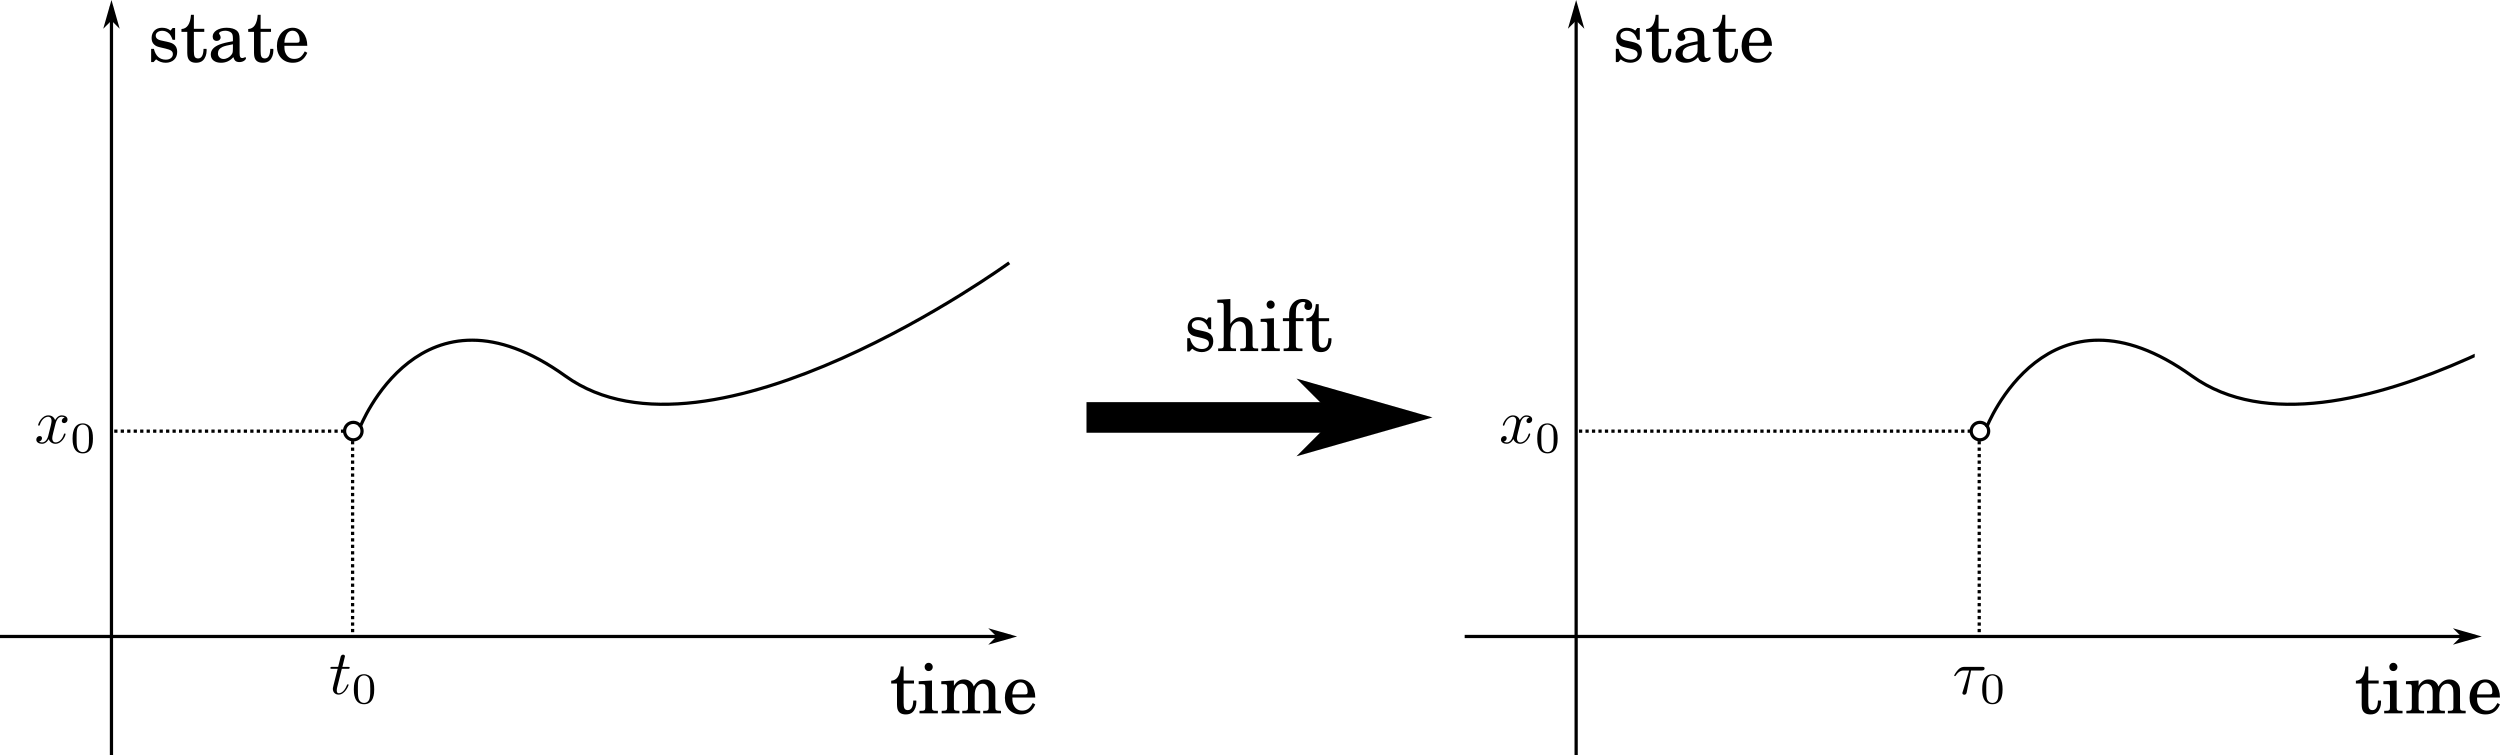 <?xml version="1.0" encoding="UTF-8"?>
<svg xmlns="http://www.w3.org/2000/svg" xmlns:xlink="http://www.w3.org/1999/xlink" width="578.931pt" height="174.895pt" viewBox="0 0 578.931 174.895" version="1.1">
<defs>
<g>
<symbol overflow="visible" id="glyph0-0">
<path style="stroke:none;" d="M 0.922 -18.75 L 9.391 -18.75 L 9.391 1.5 L 0.922 1.5 Z M 2.422 0 L 7.891 0 L 7.891 -17.25 L 2.422 -17.25 Z M 2.422 0 "/>
</symbol>
<symbol overflow="visible" id="glyph0-1">
<path style="stroke:none;" d="M 3.172 -10.859 L 3.172 -7.609 L 5.578 -7.609 L 5.578 -6.906 L 3.172 -6.906 L 3.172 -2.453 C 3.172 -1.859 3.223 -1.453 3.328 -1.234 C 3.379 -1.086 3.477 -0.969 3.625 -0.875 C 3.781 -0.789 3.953 -0.75 4.141 -0.75 C 4.953 -0.75 5.375 -1.488 5.406 -2.969 L 6.094 -2.969 C 6.113 -2.883 6.125 -2.812 6.125 -2.75 C 6.125 -2.695 6.125 -2.648 6.125 -2.609 C 6.125 -2.148 6.051 -1.719 5.906 -1.312 C 5.758 -0.906 5.547 -0.566 5.266 -0.297 C 5.086 -0.117 4.859 0.016 4.578 0.109 C 4.305 0.203 4.016 0.25 3.703 0.25 C 2.723 0.25 2.098 -0.102 1.828 -0.812 C 1.785 -0.906 1.754 -1.004 1.734 -1.109 C 1.711 -1.223 1.691 -1.352 1.672 -1.5 C 1.66 -1.645 1.648 -1.816 1.641 -2.016 C 1.641 -2.223 1.641 -2.469 1.641 -2.75 L 1.641 -6.906 L 0.297 -6.906 L 0.297 -7.562 C 1.609 -7.633 2.344 -8.734 2.5 -10.859 Z M 3.172 -10.859 "/>
</symbol>
<symbol overflow="visible" id="glyph0-2">
<path style="stroke:none;" d="M 3.375 -1.359 C 3.375 -1.191 3.391 -1.055 3.422 -0.953 C 3.453 -0.859 3.508 -0.781 3.594 -0.719 C 3.688 -0.664 3.812 -0.629 3.969 -0.609 C 4.133 -0.598 4.352 -0.594 4.625 -0.594 L 4.734 -0.594 L 4.734 0 L 0.484 0 L 0.484 -0.594 L 0.609 -0.594 C 0.867 -0.594 1.078 -0.598 1.234 -0.609 C 1.398 -0.629 1.523 -0.664 1.609 -0.719 C 1.703 -0.781 1.758 -0.859 1.781 -0.953 C 1.812 -1.055 1.828 -1.191 1.828 -1.359 L 1.828 -5.922 C 1.828 -6.098 1.816 -6.238 1.797 -6.344 C 1.785 -6.457 1.754 -6.539 1.703 -6.594 C 1.648 -6.656 1.578 -6.695 1.484 -6.719 C 1.398 -6.738 1.281 -6.75 1.125 -6.75 L 0.297 -6.75 L 0.297 -7.438 L 3.375 -7.609 Z M 2.609 -11.703 C 2.867 -11.703 3.086 -11.609 3.266 -11.422 C 3.453 -11.234 3.547 -11.008 3.547 -10.75 C 3.547 -10.477 3.453 -10.25 3.266 -10.062 C 3.086 -9.883 2.863 -9.797 2.594 -9.797 C 2.32 -9.797 2.098 -9.891 1.922 -10.078 C 1.754 -10.266 1.672 -10.488 1.672 -10.75 C 1.672 -11.008 1.758 -11.234 1.938 -11.422 C 2.113 -11.609 2.336 -11.703 2.609 -11.703 Z M 2.609 -11.703 "/>
</symbol>
<symbol overflow="visible" id="glyph0-3">
<path style="stroke:none;" d="M 0.375 -7.438 L 3.297 -7.609 L 3.297 -6.375 C 3.609 -6.883 3.953 -7.258 4.328 -7.5 C 4.703 -7.738 5.141 -7.859 5.641 -7.859 C 6.203 -7.859 6.68 -7.707 7.078 -7.406 C 7.473 -7.113 7.742 -6.719 7.891 -6.219 C 8.242 -6.801 8.625 -7.219 9.031 -7.469 C 9.445 -7.727 9.922 -7.859 10.453 -7.859 C 10.848 -7.859 11.207 -7.781 11.531 -7.625 C 11.852 -7.469 12.133 -7.238 12.375 -6.938 C 12.477 -6.801 12.562 -6.672 12.625 -6.547 C 12.695 -6.422 12.754 -6.285 12.797 -6.141 C 12.836 -6.004 12.863 -5.844 12.875 -5.656 C 12.883 -5.477 12.891 -5.266 12.891 -5.016 L 12.891 -1.375 C 12.891 -1.207 12.906 -1.07 12.938 -0.969 C 12.969 -0.863 13.023 -0.785 13.109 -0.734 C 13.203 -0.68 13.328 -0.645 13.484 -0.625 C 13.648 -0.602 13.863 -0.594 14.125 -0.594 L 14.203 -0.594 L 14.203 0 L 10.078 0 L 10.078 -0.594 L 10.203 -0.594 C 10.441 -0.594 10.633 -0.598 10.781 -0.609 C 10.938 -0.629 11.055 -0.664 11.141 -0.719 C 11.223 -0.781 11.281 -0.859 11.312 -0.953 C 11.344 -1.055 11.359 -1.191 11.359 -1.359 L 11.359 -4.688 C 11.359 -5.02 11.344 -5.285 11.312 -5.484 C 11.289 -5.68 11.242 -5.867 11.172 -6.047 C 11.055 -6.305 10.895 -6.508 10.688 -6.656 C 10.488 -6.801 10.25 -6.875 9.969 -6.875 C 9.406 -6.875 8.953 -6.629 8.609 -6.141 C 8.273 -5.648 8.109 -5 8.109 -4.188 L 8.109 -1.359 C 8.109 -1.191 8.117 -1.055 8.141 -0.953 C 8.172 -0.859 8.227 -0.781 8.312 -0.719 C 8.406 -0.664 8.531 -0.629 8.688 -0.609 C 8.844 -0.598 9.055 -0.594 9.328 -0.594 L 9.391 -0.594 L 9.391 0 L 5.234 0 L 5.234 -0.594 L 5.312 -0.594 C 5.582 -0.594 5.797 -0.598 5.953 -0.609 C 6.117 -0.629 6.242 -0.664 6.328 -0.719 C 6.422 -0.781 6.484 -0.859 6.516 -0.953 C 6.547 -1.055 6.562 -1.191 6.562 -1.359 L 6.562 -4.859 C 6.562 -5.523 6.445 -6.02 6.219 -6.344 C 6.125 -6.488 5.973 -6.613 5.766 -6.719 C 5.566 -6.82 5.363 -6.875 5.156 -6.875 C 4.883 -6.875 4.633 -6.805 4.406 -6.672 C 4.176 -6.547 3.977 -6.367 3.812 -6.141 C 3.656 -5.922 3.531 -5.656 3.438 -5.344 C 3.344 -5.031 3.297 -4.691 3.297 -4.328 L 3.297 -1.375 C 3.297 -1.207 3.305 -1.07 3.328 -0.969 C 3.359 -0.863 3.414 -0.785 3.5 -0.734 C 3.594 -0.68 3.719 -0.645 3.875 -0.625 C 4.031 -0.602 4.242 -0.594 4.516 -0.594 L 4.578 -0.594 L 4.578 0 L 0.469 0 L 0.469 -0.594 L 0.609 -0.594 C 0.836 -0.594 1.023 -0.602 1.172 -0.625 C 1.328 -0.645 1.441 -0.68 1.516 -0.734 C 1.598 -0.785 1.656 -0.863 1.688 -0.969 C 1.719 -1.07 1.734 -1.207 1.734 -1.375 L 1.734 -5.922 C 1.734 -6.098 1.723 -6.238 1.703 -6.344 C 1.691 -6.457 1.66 -6.539 1.609 -6.594 C 1.566 -6.656 1.5 -6.695 1.406 -6.719 C 1.32 -6.738 1.203 -6.75 1.047 -6.75 L 0.375 -6.75 Z M 0.375 -7.438 "/>
</symbol>
<symbol overflow="visible" id="glyph0-4">
<path style="stroke:none;" d="M 2.312 -3.672 L 2.312 -3.438 C 2.312 -3.051 2.344 -2.723 2.406 -2.453 C 2.477 -2.18 2.582 -1.93 2.719 -1.703 C 3.145 -0.992 3.766 -0.641 4.578 -0.641 C 5.129 -0.641 5.594 -0.77 5.969 -1.031 C 6.344 -1.301 6.695 -1.754 7.031 -2.391 L 7.609 -2.062 C 6.941 -0.52 5.828 0.25 4.266 0.25 C 3.711 0.25 3.207 0.156 2.75 -0.031 C 2.301 -0.219 1.914 -0.477 1.594 -0.812 C 1.27 -1.145 1.02 -1.547 0.844 -2.016 C 0.664 -2.492 0.578 -3.023 0.578 -3.609 C 0.578 -4.211 0.664 -4.773 0.844 -5.297 C 1.031 -5.816 1.285 -6.266 1.609 -6.641 C 1.941 -7.023 2.332 -7.32 2.781 -7.531 C 3.227 -7.75 3.711 -7.859 4.234 -7.859 C 4.734 -7.859 5.188 -7.754 5.594 -7.547 C 6.008 -7.348 6.363 -7.062 6.656 -6.688 C 6.957 -6.32 7.191 -5.879 7.359 -5.359 C 7.523 -4.848 7.609 -4.285 7.609 -3.672 Z M 5.188 -4.391 C 5.457 -4.391 5.633 -4.43 5.719 -4.516 C 5.801 -4.598 5.844 -4.758 5.844 -5 C 5.844 -5.656 5.691 -6.18 5.391 -6.578 C 5.098 -6.973 4.703 -7.172 4.203 -7.172 C 3.43 -7.172 2.879 -6.688 2.547 -5.719 C 2.461 -5.477 2.398 -5.258 2.359 -5.062 C 2.328 -4.863 2.312 -4.641 2.312 -4.391 Z M 5.188 -4.391 "/>
</symbol>
<symbol overflow="visible" id="glyph0-5">
<path style="stroke:none;" d="M 6.391 -7.797 L 6.391 -5.062 L 5.812 -5.062 C 5.676 -5.438 5.551 -5.723 5.438 -5.922 C 5.332 -6.129 5.191 -6.32 5.016 -6.5 C 4.547 -6.938 4.016 -7.156 3.422 -7.156 C 2.961 -7.156 2.594 -7.047 2.312 -6.828 C 2.039 -6.617 1.906 -6.348 1.906 -6.016 C 1.906 -5.836 1.953 -5.672 2.047 -5.516 C 2.148 -5.359 2.289 -5.238 2.469 -5.156 C 2.531 -5.113 2.602 -5.078 2.688 -5.047 C 2.781 -5.016 2.898 -4.977 3.047 -4.938 C 3.191 -4.906 3.379 -4.863 3.609 -4.812 C 3.836 -4.758 4.129 -4.695 4.484 -4.625 C 4.734 -4.57 4.941 -4.52 5.109 -4.469 C 5.285 -4.426 5.438 -4.375 5.562 -4.312 C 5.695 -4.258 5.812 -4.203 5.906 -4.141 C 6.008 -4.078 6.109 -4.004 6.203 -3.922 C 6.648 -3.547 6.875 -2.992 6.875 -2.266 C 6.875 -1.891 6.812 -1.547 6.688 -1.234 C 6.562 -0.922 6.379 -0.656 6.141 -0.438 C 5.91 -0.219 5.629 -0.051 5.297 0.062 C 4.973 0.188 4.613 0.25 4.219 0.25 C 3.395 0.25 2.648 -0.016 1.984 -0.547 L 1.406 0.094 L 0.844 0.094 L 0.844 -2.969 L 1.484 -2.969 C 1.68 -2.145 2.016 -1.52 2.484 -1.094 C 2.961 -0.676 3.547 -0.469 4.234 -0.469 C 4.723 -0.469 5.117 -0.586 5.422 -0.828 C 5.723 -1.066 5.875 -1.379 5.875 -1.766 C 5.875 -2.098 5.742 -2.359 5.484 -2.547 C 5.223 -2.734 4.77 -2.898 4.125 -3.047 L 3.25 -3.25 C 3 -3.301 2.785 -3.352 2.609 -3.406 C 2.441 -3.457 2.289 -3.508 2.156 -3.562 C 2.031 -3.625 1.914 -3.688 1.812 -3.75 C 1.707 -3.82 1.609 -3.906 1.516 -4 C 1.141 -4.344 0.953 -4.844 0.953 -5.5 C 0.953 -5.852 1.008 -6.172 1.125 -6.453 C 1.238 -6.742 1.398 -6.992 1.609 -7.203 C 1.816 -7.41 2.066 -7.57 2.359 -7.688 C 2.648 -7.801 2.977 -7.859 3.344 -7.859 C 3.75 -7.859 4.109 -7.805 4.422 -7.703 C 4.734 -7.609 5.039 -7.441 5.344 -7.203 L 5.812 -7.797 Z M 6.391 -7.797 "/>
</symbol>
<symbol overflow="visible" id="glyph0-6">
<path style="stroke:none;" d="M 7.391 -1.984 C 7.391 -1.566 7.438 -1.27 7.531 -1.094 C 7.625 -0.926 7.785 -0.844 8.016 -0.844 C 8.078 -0.844 8.133 -0.848 8.188 -0.859 C 8.238 -0.879 8.332 -0.914 8.469 -0.969 C 8.562 -1.008 8.645 -1.031 8.719 -1.031 C 8.82 -1.031 8.875 -0.969 8.875 -0.844 C 8.875 -0.719 8.828 -0.598 8.734 -0.484 C 8.648 -0.379 8.535 -0.281 8.391 -0.188 C 8.254 -0.102 8.098 -0.035 7.922 0.016 C 7.742 0.066 7.562 0.094 7.375 0.094 C 6.977 0.094 6.672 0.008 6.453 -0.156 C 6.242 -0.332 6.07 -0.629 5.938 -1.047 C 5.57 -0.629 5.145 -0.305 4.656 -0.078 C 4.176 0.141 3.656 0.25 3.094 0.25 C 2.375 0.25 1.797 0.078 1.359 -0.266 C 0.93 -0.609 0.719 -1.078 0.719 -1.672 C 0.719 -2.691 1.414 -3.469 2.812 -4 C 3.008 -4.07 3.195 -4.133 3.375 -4.188 C 3.562 -4.25 3.766 -4.305 3.984 -4.359 C 4.211 -4.422 4.473 -4.477 4.766 -4.531 C 5.055 -4.582 5.414 -4.648 5.844 -4.734 L 5.844 -5.375 C 5.844 -5.738 5.812 -6.023 5.75 -6.234 C 5.688 -6.441 5.578 -6.613 5.422 -6.75 C 5.285 -6.863 5.094 -6.961 4.844 -7.047 C 4.594 -7.129 4.336 -7.172 4.078 -7.172 C 3.68 -7.172 3.344 -7.109 3.062 -6.984 C 2.781 -6.859 2.641 -6.707 2.641 -6.531 C 2.641 -6.5 2.645 -6.469 2.656 -6.438 C 2.664 -6.406 2.695 -6.363 2.75 -6.312 C 2.914 -6.082 3 -5.859 3 -5.641 C 3 -5.398 2.914 -5.203 2.75 -5.047 C 2.582 -4.891 2.367 -4.812 2.109 -4.812 C 1.816 -4.812 1.582 -4.898 1.406 -5.078 C 1.238 -5.266 1.156 -5.508 1.156 -5.812 C 1.156 -6.102 1.234 -6.375 1.391 -6.625 C 1.555 -6.883 1.781 -7.102 2.062 -7.281 C 2.352 -7.457 2.691 -7.598 3.078 -7.703 C 3.473 -7.805 3.898 -7.859 4.359 -7.859 C 5.41 -7.859 6.207 -7.633 6.75 -7.188 C 6.977 -7 7.141 -6.758 7.234 -6.469 C 7.336 -6.188 7.391 -5.785 7.391 -5.266 Z M 5.844 -4.031 C 5.207 -3.914 4.711 -3.812 4.359 -3.719 C 4.004 -3.633 3.695 -3.535 3.438 -3.422 C 3.07 -3.242 2.801 -3.031 2.625 -2.781 C 2.457 -2.539 2.375 -2.25 2.375 -1.906 C 2.375 -1.531 2.5 -1.223 2.75 -0.984 C 3 -0.742 3.305 -0.625 3.672 -0.625 C 4.023 -0.625 4.367 -0.719 4.703 -0.906 C 5.047 -1.094 5.32 -1.336 5.531 -1.641 C 5.602 -1.742 5.66 -1.836 5.703 -1.922 C 5.742 -2.016 5.773 -2.117 5.797 -2.234 C 5.816 -2.359 5.828 -2.5 5.828 -2.656 C 5.836 -2.812 5.844 -3.016 5.844 -3.266 Z M 5.844 -4.031 "/>
</symbol>
<symbol overflow="visible" id="glyph0-7">
<path style="stroke:none;" d="M 0.25 -11.875 L 3.266 -12.047 L 3.266 -6.281 C 3.641 -6.832 4.031 -7.234 4.438 -7.484 C 4.852 -7.734 5.32 -7.859 5.844 -7.859 C 6.344 -7.859 6.785 -7.742 7.172 -7.516 C 7.555 -7.297 7.852 -6.988 8.062 -6.594 C 8.133 -6.457 8.191 -6.332 8.234 -6.219 C 8.285 -6.102 8.32 -5.973 8.344 -5.828 C 8.363 -5.68 8.379 -5.508 8.391 -5.312 C 8.398 -5.113 8.406 -4.867 8.406 -4.578 L 8.406 -1.359 C 8.406 -1.191 8.422 -1.055 8.453 -0.953 C 8.484 -0.859 8.539 -0.781 8.625 -0.719 C 8.707 -0.664 8.828 -0.629 8.984 -0.609 C 9.148 -0.598 9.363 -0.594 9.625 -0.594 L 9.703 -0.594 L 9.703 0 L 5.562 0 L 5.562 -0.594 L 5.625 -0.594 C 5.895 -0.594 6.109 -0.598 6.266 -0.609 C 6.43 -0.629 6.555 -0.664 6.641 -0.719 C 6.734 -0.781 6.797 -0.859 6.828 -0.953 C 6.859 -1.055 6.875 -1.191 6.875 -1.359 L 6.875 -4.641 C 6.875 -5.035 6.844 -5.363 6.781 -5.625 C 6.719 -5.895 6.625 -6.117 6.5 -6.297 C 6.375 -6.461 6.203 -6.598 5.984 -6.703 C 5.773 -6.816 5.566 -6.875 5.359 -6.875 C 4.992 -6.875 4.645 -6.758 4.312 -6.531 C 3.988 -6.301 3.738 -6 3.562 -5.625 C 3.477 -5.426 3.406 -5.156 3.344 -4.812 C 3.289 -4.477 3.266 -4.109 3.266 -3.703 L 3.266 -1.359 C 3.266 -1.191 3.281 -1.055 3.312 -0.953 C 3.344 -0.859 3.398 -0.781 3.484 -0.719 C 3.578 -0.664 3.703 -0.629 3.859 -0.609 C 4.023 -0.598 4.242 -0.594 4.516 -0.594 L 4.578 -0.594 L 4.578 0 L 0.438 0 L 0.438 -0.594 L 0.5 -0.594 C 0.758 -0.594 0.973 -0.598 1.141 -0.609 C 1.305 -0.629 1.43 -0.664 1.516 -0.719 C 1.598 -0.781 1.656 -0.859 1.688 -0.953 C 1.719 -1.055 1.734 -1.191 1.734 -1.359 L 1.734 -10.344 C 1.734 -10.695 1.691 -10.922 1.609 -11.016 C 1.523 -11.117 1.332 -11.172 1.031 -11.172 L 0.25 -11.172 Z M 0.25 -11.875 "/>
</symbol>
<symbol overflow="visible" id="glyph0-8">
<path style="stroke:none;" d="M 1.734 -7.609 L 1.734 -8.109 C 1.734 -8.43 1.742 -8.723 1.766 -8.984 C 1.785 -9.242 1.82 -9.477 1.875 -9.688 C 1.938 -9.895 2.008 -10.086 2.094 -10.266 C 2.176 -10.453 2.281 -10.633 2.406 -10.812 C 2.707 -11.227 3.062 -11.539 3.469 -11.75 C 3.883 -11.957 4.375 -12.062 4.938 -12.062 C 5.594 -12.062 6.113 -11.914 6.5 -11.625 C 6.883 -11.344 7.078 -10.969 7.078 -10.5 C 7.078 -10.195 6.992 -9.953 6.828 -9.766 C 6.66 -9.586 6.441 -9.5 6.172 -9.5 C 5.91 -9.5 5.691 -9.578 5.516 -9.734 C 5.348 -9.898 5.266 -10.102 5.266 -10.344 C 5.266 -10.531 5.312 -10.711 5.406 -10.891 C 5.457 -10.953 5.488 -10.992 5.5 -11.016 C 5.508 -11.047 5.516 -11.07 5.516 -11.094 C 5.516 -11.27 5.332 -11.359 4.969 -11.359 C 4.633 -11.359 4.332 -11.254 4.062 -11.047 C 3.789 -10.848 3.586 -10.566 3.453 -10.203 C 3.391 -10.035 3.348 -9.812 3.328 -9.531 C 3.305 -9.258 3.297 -8.926 3.297 -8.531 L 3.297 -7.609 L 5.078 -7.609 L 5.078 -6.922 L 3.297 -6.922 L 3.297 -1.359 C 3.297 -1.191 3.305 -1.055 3.328 -0.953 C 3.359 -0.859 3.414 -0.781 3.5 -0.719 C 3.594 -0.664 3.719 -0.629 3.875 -0.609 C 4.039 -0.598 4.258 -0.594 4.531 -0.594 L 4.828 -0.594 L 4.828 0 L 0.469 0 L 0.469 -0.594 L 0.547 -0.594 C 0.797 -0.594 1 -0.598 1.156 -0.609 C 1.312 -0.629 1.43 -0.664 1.516 -0.719 C 1.609 -0.781 1.664 -0.859 1.688 -0.953 C 1.719 -1.055 1.734 -1.191 1.734 -1.359 L 1.734 -6.922 L 0.297 -6.922 L 0.297 -7.609 Z M 1.734 -7.609 "/>
</symbol>
</g>
<clipPath id="clip1">
  <path d="M 25 1 L 27 1 L 27 174.895 L 25 174.895 Z M 25 1 "/>
</clipPath>
<clipPath id="clip2">
  <path d="M 364 1 L 366 1 L 366 174.895 L 364 174.895 Z M 364 1 "/>
</clipPath>
<clipPath id="clip3">
  <path d="M 459.352 56 L 573.074 56 L 573.074 104 L 459.352 104 Z M 459.352 56 "/>
</clipPath>
<clipPath id="clip4">
  <path d="M 545 153 L 578.93 153 L 578.93 166 L 545 166 Z M 545 153 "/>
</clipPath>
</defs>
<g id="surface1">
<path style="fill:none;stroke-width:0.751;stroke-linecap:butt;stroke-linejoin:miter;stroke:rgb(0%,0%,0%);stroke-opacity:1;stroke-miterlimit:4;" d="M 0 147.391 L 234.051 147.391 "/>
<path style="fill-rule:evenodd;fill:rgb(0%,0%,0%);fill-opacity:1;stroke-width:0.401;stroke-linecap:butt;stroke-linejoin:miter;stroke:rgb(0%,0%,0%);stroke-opacity:1;stroke-miterlimit:4;" d="M -231.047 -147.391 L -229.543 -148.891 L -234.805 -147.391 L -229.543 -145.887 Z M -231.047 -147.391 " transform="matrix(-1,0,0,-1,0,0)"/>
<path style=" stroke:none;fill-rule:nonzero;fill:rgb(0%,0%,0%);fill-opacity:1;" d="M 79.152 154.883 L 80.52 154.883 C 80.816 154.883 80.977 154.883 80.977 154.586 C 80.977 154.43 80.816 154.43 80.566 154.43 L 79.289 154.43 C 79.812 152.352 79.879 152.078 79.879 151.988 C 79.879 151.738 79.699 151.602 79.449 151.602 C 79.402 151.602 78.992 151.602 78.879 152.125 L 78.309 154.43 L 76.941 154.43 C 76.645 154.43 76.508 154.43 76.508 154.703 C 76.508 154.883 76.621 154.883 76.918 154.883 L 78.195 154.883 C 77.145 159.012 77.078 159.262 77.078 159.512 C 77.078 160.309 77.625 160.855 78.422 160.855 C 79.902 160.855 80.723 158.738 80.723 158.621 C 80.723 158.465 80.609 158.465 80.566 158.465 C 80.43 158.465 80.406 158.508 80.336 158.668 C 79.723 160.195 78.945 160.539 78.445 160.539 C 78.148 160.539 77.988 160.355 77.988 159.875 C 77.988 159.512 78.035 159.422 78.078 159.168 Z M 79.152 154.883 "/>
<path style=" stroke:none;fill-rule:nonzero;fill:rgb(0%,0%,0%);fill-opacity:1;" d="M 86.656 159.641 C 86.656 158.523 86.52 157.703 86.066 156.996 C 85.746 156.539 85.109 156.129 84.309 156.129 C 81.938 156.129 81.938 158.91 81.938 159.641 C 81.938 160.371 81.938 163.082 84.309 163.082 C 86.656 163.082 86.656 160.371 86.656 159.641 Z M 84.309 162.785 C 83.832 162.785 83.215 162.512 83.012 161.691 C 82.875 161.098 82.875 160.254 82.875 159.504 C 82.875 158.75 82.875 157.977 83.012 157.43 C 83.238 156.629 83.875 156.402 84.309 156.402 C 84.855 156.402 85.383 156.746 85.562 157.336 C 85.723 157.883 85.746 158.613 85.746 159.504 C 85.746 160.254 85.746 161.008 85.609 161.645 C 85.402 162.582 84.719 162.785 84.309 162.785 Z M 84.309 162.785 "/>
<path style=" stroke:none;fill-rule:nonzero;fill:rgb(0%,0%,0%);fill-opacity:1;" d="M 12.828 98.211 C 12.918 97.848 13.262 96.504 14.266 96.504 C 14.332 96.504 14.695 96.504 14.992 96.684 C 14.582 96.777 14.309 97.117 14.309 97.484 C 14.309 97.711 14.469 97.984 14.855 97.984 C 15.176 97.984 15.633 97.734 15.633 97.141 C 15.633 96.387 14.789 96.184 14.285 96.184 C 13.441 96.184 12.941 96.957 12.758 97.277 C 12.395 96.32 11.621 96.184 11.188 96.184 C 9.68 96.184 8.84 98.055 8.84 98.418 C 8.84 98.578 8.996 98.578 9.02 98.578 C 9.133 98.578 9.18 98.531 9.203 98.418 C 9.703 96.867 10.66 96.504 11.164 96.504 C 11.438 96.504 11.938 96.641 11.938 97.484 C 11.938 97.938 11.688 98.895 11.164 100.949 C 10.934 101.836 10.41 102.453 9.773 102.453 C 9.68 102.453 9.363 102.453 9.043 102.27 C 9.406 102.18 9.727 101.883 9.727 101.473 C 9.727 101.086 9.406 100.973 9.203 100.973 C 8.746 100.973 8.406 101.336 8.406 101.812 C 8.406 102.477 9.113 102.773 9.75 102.773 C 10.73 102.773 11.254 101.746 11.277 101.676 C 11.461 102.203 11.984 102.773 12.852 102.773 C 14.355 102.773 15.176 100.902 15.176 100.539 C 15.176 100.379 15.062 100.379 15.016 100.379 C 14.879 100.379 14.855 100.445 14.812 100.539 C 14.332 102.109 13.352 102.453 12.895 102.453 C 12.324 102.453 12.098 101.996 12.098 101.496 C 12.098 101.176 12.168 100.855 12.324 100.219 Z M 12.828 98.211 "/>
<path style=" stroke:none;fill-rule:nonzero;fill:rgb(0%,0%,0%);fill-opacity:1;" d="M 21.523 101.555 C 21.523 100.438 21.387 99.617 20.93 98.91 C 20.609 98.453 19.973 98.043 19.176 98.043 C 16.805 98.043 16.805 100.824 16.805 101.555 C 16.805 102.285 16.805 104.996 19.176 104.996 C 21.523 104.996 21.523 102.285 21.523 101.555 Z M 19.176 104.699 C 18.695 104.699 18.082 104.426 17.875 103.605 C 17.738 103.016 17.738 102.172 17.738 101.418 C 17.738 100.664 17.738 99.891 17.875 99.344 C 18.102 98.547 18.742 98.316 19.176 98.316 C 19.723 98.316 20.246 98.66 20.43 99.254 C 20.59 99.801 20.609 100.527 20.609 101.418 C 20.609 102.172 20.609 102.922 20.473 103.562 C 20.27 104.496 19.586 104.699 19.176 104.699 Z M 19.176 104.699 "/>
<g clip-path="url(#clip1)" clip-rule="nonzero">
<path style="fill:none;stroke-width:0.75;stroke-linecap:butt;stroke-linejoin:miter;stroke:rgb(0%,0%,0%);stroke-opacity:1;stroke-miterlimit:4;" d="M 25.812 174.895 L 25.812 1.477 "/>
</g>
<path style="fill-rule:evenodd;fill:rgb(0%,0%,0%);fill-opacity:1;stroke-width:0.4;stroke-linecap:butt;stroke-linejoin:miter;stroke:rgb(0%,0%,0%);stroke-opacity:1;stroke-miterlimit:4;" d="M 4.477 -25.812 L 5.977 -27.312 L 0.727 -25.812 L 5.977 -24.312 Z M 4.477 -25.812 " transform="matrix(0,1,-1,0,0,0)"/>
<path style="fill:none;stroke-width:0.751;stroke-linecap:butt;stroke-linejoin:miter;stroke:rgb(0%,0%,0%);stroke-opacity:1;stroke-miterlimit:4;" d="M 83.844 99.828 C 83.844 100.945 82.938 101.852 81.816 101.852 C 80.699 101.852 79.793 100.945 79.793 99.828 C 79.793 98.711 80.699 97.805 81.816 97.805 C 82.938 97.805 83.844 98.711 83.844 99.828 Z M 83.844 99.828 "/>
<path style="fill:none;stroke-width:0.75;stroke-linecap:butt;stroke-linejoin:miter;stroke:rgb(0%,0%,0%);stroke-opacity:1;stroke-miterlimit:4;" d="M 83.379 98.926 C 83.379 98.926 97.426 63 130.953 87.094 C 164.477 111.184 233.711 60.859 233.711 60.859 "/>
<path style="fill:none;stroke-width:0.75;stroke-linecap:butt;stroke-linejoin:miter;stroke:rgb(0%,0%,0%);stroke-opacity:1;stroke-dasharray:0.75,0.75;stroke-miterlimit:4;" d="M 81.652 102.145 L 81.652 147.438 "/>
<path style="fill:none;stroke-width:0.75;stroke-linecap:butt;stroke-linejoin:miter;stroke:rgb(0%,0%,0%);stroke-opacity:1;stroke-dasharray:0.75,0.75;stroke-miterlimit:4;" d="M 79.703 99.844 L 25.746 99.844 "/>
<g style="fill:rgb(0%,0%,0%);fill-opacity:1;">
  <use xlink:href="#glyph0-1" x="206.08" y="165.195"/>
  <use xlink:href="#glyph0-2" x="212.448" y="165.195"/>
  <use xlink:href="#glyph0-3" x="217.6" y="165.195"/>
  <use xlink:href="#glyph0-4" x="232.128" y="165.195"/>
</g>
<g style="fill:rgb(0%,0%,0%);fill-opacity:1;">
  <use xlink:href="#glyph0-5" x="34.157" y="14.285"/>
  <use xlink:href="#glyph0-1" x="41.725" y="14.285"/>
  <use xlink:href="#glyph0-6" x="48.093" y="14.285"/>
  <use xlink:href="#glyph0-1" x="57.181" y="14.285"/>
  <use xlink:href="#glyph0-4" x="63.549" y="14.285"/>
</g>
<path style=" stroke:none;fill-rule:nonzero;fill:rgb(0%,0%,0%);fill-opacity:1;" d="M 456.434 155.27 L 458.871 155.27 C 459.055 155.27 459.578 155.27 459.578 154.77 C 459.578 154.43 459.281 154.43 458.984 154.43 L 454.926 154.43 C 454.629 154.43 454.062 154.43 453.422 155.113 C 452.945 155.637 452.535 156.344 452.535 156.41 C 452.535 156.434 452.535 156.57 452.715 156.57 C 452.828 156.57 452.852 156.504 452.945 156.387 C 453.648 155.27 454.492 155.27 454.789 155.27 L 456 155.27 L 454.586 159.945 C 454.516 160.105 454.426 160.422 454.426 160.469 C 454.426 160.629 454.539 160.879 454.859 160.879 C 455.336 160.879 455.406 160.469 455.453 160.242 Z M 456.434 155.27 "/>
<path style=" stroke:none;fill-rule:nonzero;fill:rgb(0%,0%,0%);fill-opacity:1;" d="M 463.742 159.641 C 463.742 158.523 463.605 157.703 463.152 156.996 C 462.832 156.539 462.191 156.129 461.395 156.129 C 459.023 156.129 459.023 158.91 459.023 159.641 C 459.023 160.371 459.023 163.082 461.395 163.082 C 463.742 163.082 463.742 160.371 463.742 159.641 Z M 461.395 162.785 C 460.918 162.785 460.301 162.512 460.098 161.691 C 459.961 161.098 459.961 160.254 459.961 159.504 C 459.961 158.75 459.961 157.977 460.098 157.43 C 460.324 156.629 460.961 156.402 461.395 156.402 C 461.941 156.402 462.465 156.746 462.648 157.336 C 462.809 157.883 462.832 158.613 462.832 159.504 C 462.832 160.254 462.832 161.008 462.695 161.645 C 462.488 162.582 461.805 162.785 461.395 162.785 Z M 461.395 162.785 "/>
<path style="fill:none;stroke-width:0.751;stroke-linecap:butt;stroke-linejoin:miter;stroke:rgb(0%,0%,0%);stroke-opacity:1;stroke-miterlimit:4;" d="M 339.18 147.391 L 573.23 147.391 "/>
<path style="fill-rule:evenodd;fill:rgb(0%,0%,0%);fill-opacity:1;stroke-width:0.401;stroke-linecap:butt;stroke-linejoin:miter;stroke:rgb(0%,0%,0%);stroke-opacity:1;stroke-miterlimit:4;" d="M -570.227 -147.391 L -568.723 -148.891 L -573.98 -147.391 L -568.723 -145.887 Z M -570.227 -147.391 " transform="matrix(-1,0,0,-1,0,0)"/>
<path style=" stroke:none;fill-rule:nonzero;fill:rgb(0%,0%,0%);fill-opacity:1;" d="M 352.008 98.211 C 352.098 97.848 352.441 96.504 353.441 96.504 C 353.512 96.504 353.875 96.504 354.172 96.684 C 353.762 96.777 353.488 97.117 353.488 97.484 C 353.488 97.711 353.648 97.984 354.035 97.984 C 354.355 97.984 354.812 97.734 354.812 97.141 C 354.812 96.387 353.969 96.184 353.465 96.184 C 352.621 96.184 352.121 96.957 351.938 97.277 C 351.574 96.32 350.797 96.184 350.367 96.184 C 348.859 96.184 348.016 98.055 348.016 98.418 C 348.016 98.578 348.176 98.578 348.199 98.578 C 348.312 98.578 348.359 98.531 348.383 98.418 C 348.883 96.867 349.84 96.504 350.344 96.504 C 350.617 96.504 351.117 96.641 351.117 97.484 C 351.117 97.938 350.867 98.895 350.344 100.949 C 350.113 101.836 349.59 102.453 348.953 102.453 C 348.859 102.453 348.543 102.453 348.223 102.27 C 348.586 102.18 348.906 101.883 348.906 101.473 C 348.906 101.086 348.586 100.973 348.383 100.973 C 347.926 100.973 347.582 101.336 347.582 101.812 C 347.582 102.477 348.289 102.773 348.93 102.773 C 349.91 102.773 350.434 101.746 350.457 101.676 C 350.641 102.203 351.164 102.773 352.031 102.773 C 353.535 102.773 354.355 100.902 354.355 100.539 C 354.355 100.379 354.242 100.379 354.195 100.379 C 354.059 100.379 354.035 100.445 353.988 100.539 C 353.512 102.109 352.531 102.453 352.074 102.453 C 351.504 102.453 351.277 101.996 351.277 101.496 C 351.277 101.176 351.344 100.855 351.504 100.219 Z M 352.008 98.211 "/>
<path style=" stroke:none;fill-rule:nonzero;fill:rgb(0%,0%,0%);fill-opacity:1;" d="M 360.703 101.555 C 360.703 100.438 360.566 99.617 360.109 98.91 C 359.789 98.453 359.152 98.043 358.355 98.043 C 355.984 98.043 355.984 100.824 355.984 101.555 C 355.984 102.285 355.984 104.996 358.355 104.996 C 360.703 104.996 360.703 102.285 360.703 101.555 Z M 358.355 104.699 C 357.875 104.699 357.258 104.426 357.055 103.605 C 356.918 103.016 356.918 102.172 356.918 101.418 C 356.918 100.664 356.918 99.891 357.055 99.344 C 357.281 98.547 357.922 98.316 358.355 98.316 C 358.902 98.316 359.426 98.66 359.609 99.254 C 359.766 99.801 359.789 100.527 359.789 101.418 C 359.789 102.172 359.789 102.922 359.652 103.562 C 359.449 104.496 358.766 104.699 358.355 104.699 Z M 358.355 104.699 "/>
<g clip-path="url(#clip2)" clip-rule="nonzero">
<path style="fill:none;stroke-width:0.75;stroke-linecap:butt;stroke-linejoin:miter;stroke:rgb(0%,0%,0%);stroke-opacity:1;stroke-miterlimit:4;" d="M 364.992 174.895 L 364.992 1.477 "/>
</g>
<path style="fill-rule:evenodd;fill:rgb(0%,0%,0%);fill-opacity:1;stroke-width:0.4;stroke-linecap:butt;stroke-linejoin:miter;stroke:rgb(0%,0%,0%);stroke-opacity:1;stroke-miterlimit:4;" d="M 4.477 -364.992 L 5.977 -366.492 L 0.727 -364.992 L 5.977 -363.492 Z M 4.477 -364.992 " transform="matrix(0,1,-1,0,0,0)"/>
<path style="fill:none;stroke-width:0.751;stroke-linecap:butt;stroke-linejoin:miter;stroke:rgb(0%,0%,0%);stroke-opacity:1;stroke-miterlimit:4;" d="M 460.523 99.828 C 460.523 100.945 459.613 101.852 458.496 101.852 C 457.379 101.852 456.473 100.945 456.473 99.828 C 456.473 98.711 457.379 97.805 458.496 97.805 C 459.613 97.805 460.523 98.711 460.523 99.828 Z M 460.523 99.828 "/>
<g clip-path="url(#clip3)" clip-rule="nonzero">
<path style="fill:none;stroke-width:0.75;stroke-linecap:butt;stroke-linejoin:miter;stroke:rgb(0%,0%,0%);stroke-opacity:1;stroke-miterlimit:4;" d="M 460.059 98.926 C 460.059 98.926 474.105 63 507.629 87.094 C 541.156 111.184 610.387 60.859 610.387 60.859 "/>
</g>
<path style="fill:none;stroke-width:0.75;stroke-linecap:butt;stroke-linejoin:miter;stroke:rgb(0%,0%,0%);stroke-opacity:1;stroke-dasharray:0.75,0.75;stroke-miterlimit:4;" d="M 458.332 102.145 L 458.332 147.438 "/>
<path style="fill:none;stroke-width:0.75;stroke-linecap:butt;stroke-linejoin:miter;stroke:rgb(0%,0%,0%);stroke-opacity:1;stroke-dasharray:0.75,0.75;stroke-miterlimit:4;" d="M 456.398 99.844 L 364.926 99.844 "/>
<g clip-path="url(#clip4)" clip-rule="nonzero">
<g style="fill:rgb(0%,0%,0%);fill-opacity:1;">
  <use xlink:href="#glyph0-1" x="545.259" y="165.195"/>
  <use xlink:href="#glyph0-2" x="551.627" y="165.195"/>
  <use xlink:href="#glyph0-3" x="556.779" y="165.195"/>
  <use xlink:href="#glyph0-4" x="571.307" y="165.195"/>
</g>
</g>
<g style="fill:rgb(0%,0%,0%);fill-opacity:1;">
  <use xlink:href="#glyph0-5" x="373.336" y="14.285"/>
  <use xlink:href="#glyph0-1" x="380.904" y="14.285"/>
  <use xlink:href="#glyph0-6" x="387.272" y="14.285"/>
  <use xlink:href="#glyph0-1" x="396.36" y="14.285"/>
  <use xlink:href="#glyph0-4" x="402.728" y="14.285"/>
</g>
<path style="fill:none;stroke-width:7.087;stroke-linecap:butt;stroke-linejoin:miter;stroke:rgb(0%,0%,0%);stroke-opacity:1;stroke-miterlimit:4;" d="M 251.602 96.668 L 319.066 96.668 "/>
<path style="fill-rule:evenodd;fill:rgb(0%,0%,0%);fill-opacity:1;stroke-width:1.89;stroke-linecap:butt;stroke-linejoin:miter;stroke:rgb(0%,0%,0%);stroke-opacity:1;stroke-miterlimit:4;" d="M -310.562 -96.668 L -303.477 -103.754 L -328.281 -96.668 L -303.477 -89.582 Z M -310.562 -96.668 " transform="matrix(-1,0,0,-1,0,0)"/>
<g style="fill:rgb(0%,0%,0%);fill-opacity:1;">
  <use xlink:href="#glyph0-5" x="274.083" y="81.291"/>
  <use xlink:href="#glyph0-7" x="281.651" y="81.291"/>
  <use xlink:href="#glyph0-2" x="291.635" y="81.291"/>
  <use xlink:href="#glyph0-8" x="296.787" y="81.291"/>
  <use xlink:href="#glyph0-1" x="302.211" y="81.291"/>
</g>
</g>
</svg>
